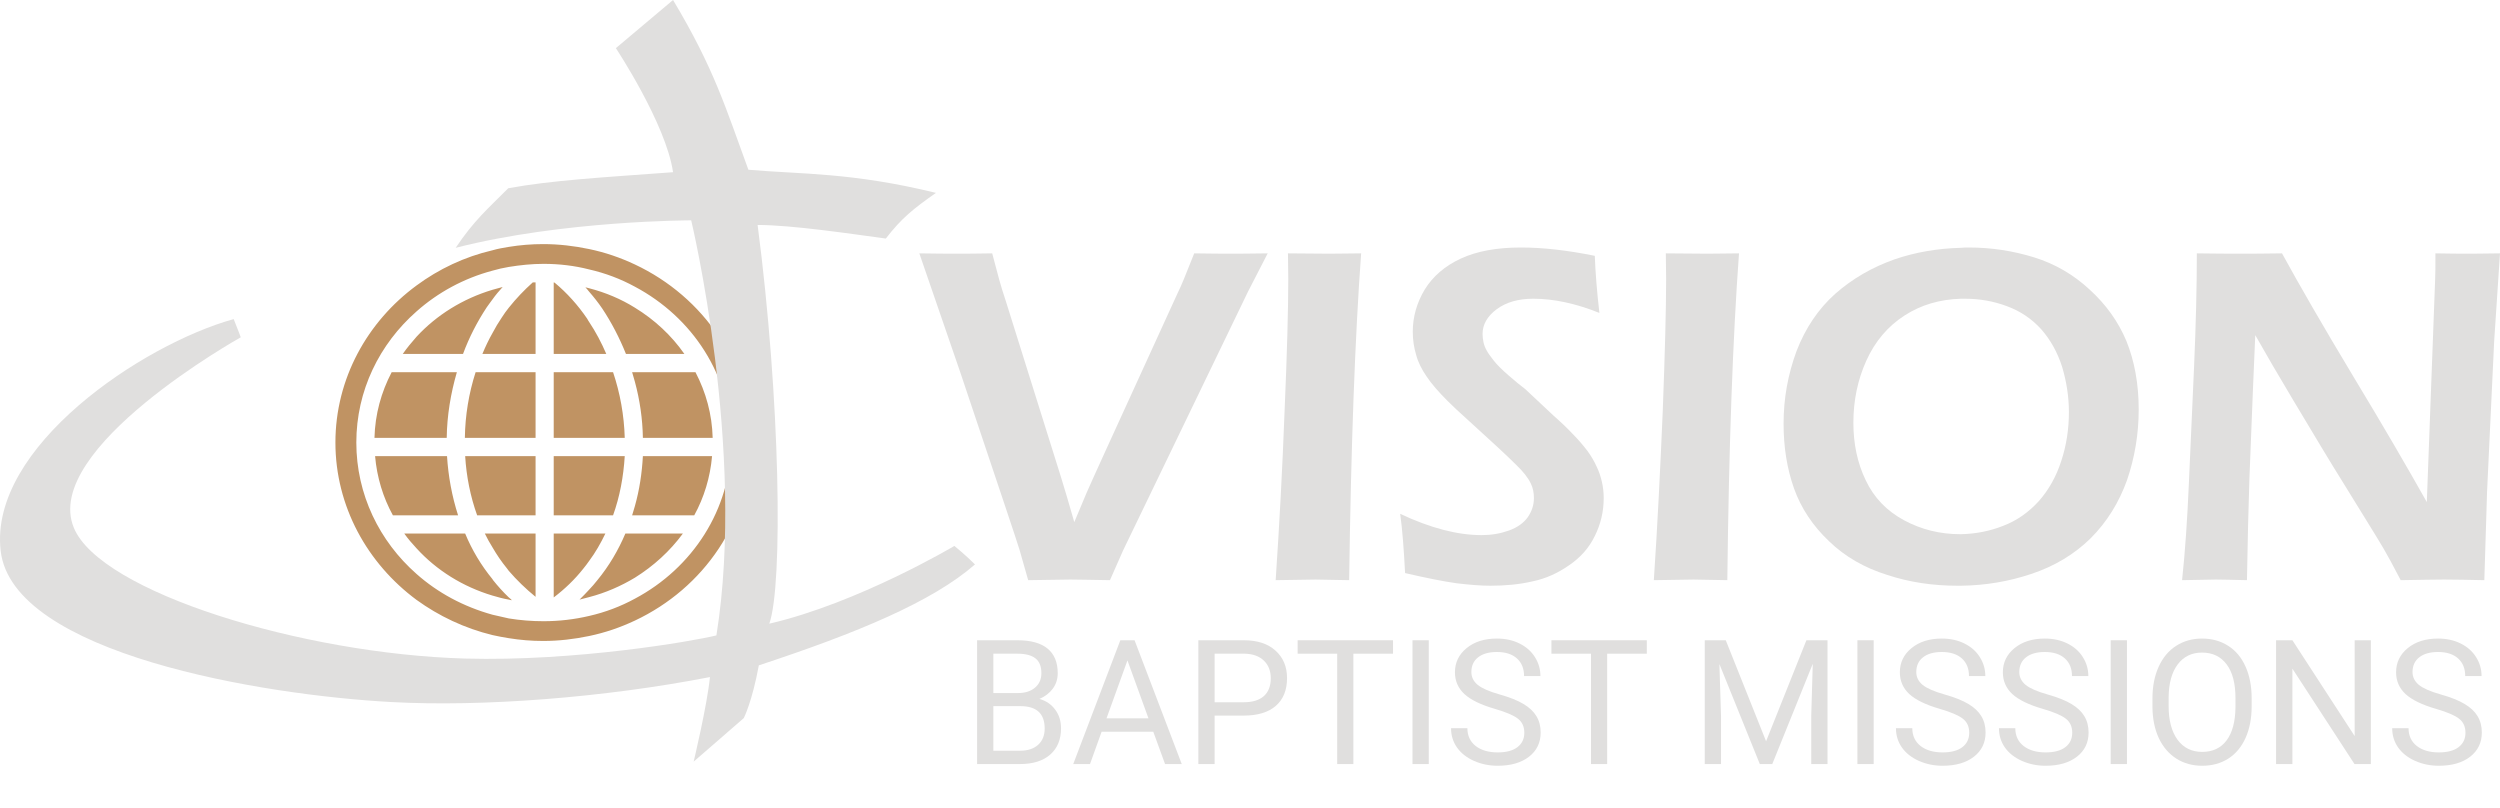 <svg width="300" height="97" viewBox="0 0 300 97" version="1.1" xmlns="http://www.w3.org/2000/svg" xmlns:xlink="http://www.w3.org/1999/xlink">
<title>Logo</title>
<desc>Created using Figma</desc>
<g id="Canvas" transform="translate(-5530 499)">
<g id="Logo">
<g id="Vector">
<use xlink:href="#path0_fill" transform="translate(5570.25 -469.708)" fill="#C09363"/>
</g>
<g id="Vector">
<use xlink:href="#path1_fill" transform="translate(5640.32 -468.597)" fill="#E0DFDE"/>
</g>
<g id="Vector">
<use xlink:href="#path2_fill" transform="translate(5683.08 -468.597)" fill="#E0DFDE"/>
</g>
<g id="Vector">
<use xlink:href="#path3_fill" transform="translate(5698.02 -469.3)" fill="#E0DFDE"/>
</g>
<g id="Vector">
<use xlink:href="#path4_fill" transform="translate(5728.46 -468.597)" fill="#E0DFDE"/>
</g>
<g id="Vector">
<use xlink:href="#path5_fill" transform="translate(5744.03 -469.3)" fill="#E0DFDE"/>
</g>
<g id="Vector">
<use xlink:href="#path6_fill" transform="translate(5791.85 -468.597)" fill="#E0DFDE"/>
</g>
<g id="Vector">
<use xlink:href="#path7_fill" transform="translate(5530 -499)" fill="#E0DFDE"/>
</g>
<g id="BAPTIST MISSIONS">
<use xlink:href="#path8_fill" transform="translate(5647.25 -422.373)" fill="#E0DFDE"/>
<use xlink:href="#path9_fill" transform="translate(5647.25 -422.373)" fill="#E0DFDE"/>
<use xlink:href="#path10_fill" transform="translate(5647.25 -422.373)" fill="#E0DFDE"/>
<use xlink:href="#path11_fill" transform="translate(5647.25 -422.373)" fill="#E0DFDE"/>
<use xlink:href="#path12_fill" transform="translate(5647.25 -422.373)" fill="#E0DFDE"/>
<use xlink:href="#path13_fill" transform="translate(5647.25 -422.373)" fill="#E0DFDE"/>
<use xlink:href="#path14_fill" transform="translate(5647.25 -422.373)" fill="#E0DFDE"/>
<use xlink:href="#path15_fill" transform="translate(5647.25 -422.373)" fill="#E0DFDE"/>
<use xlink:href="#path16_fill" transform="translate(5647.25 -422.373)" fill="#E0DFDE"/>
<use xlink:href="#path17_fill" transform="translate(5647.25 -422.373)" fill="#E0DFDE"/>
<use xlink:href="#path18_fill" transform="translate(5647.25 -422.373)" fill="#E0DFDE"/>
<use xlink:href="#path19_fill" transform="translate(5647.25 -422.373)" fill="#E0DFDE"/>
<use xlink:href="#path20_fill" transform="translate(5647.25 -422.373)" fill="#E0DFDE"/>
<use xlink:href="#path21_fill" transform="translate(5647.25 -422.373)" fill="#E0DFDE"/>
<use xlink:href="#path22_fill" transform="translate(5647.25 -422.373)" fill="#E0DFDE"/>
</g>
</g>
</g>
<defs>
<path id="path0_fill" fill-rule="evenodd" d="M 35.936 2.444C 44.201 6.332 49.846 14.443 49.846 23.811C 49.846 33.181 44.201 41.291 35.936 45.179L 35.936 42.55C 42.836 38.883 47.485 31.848 47.485 23.811C 47.485 15.776 42.836 8.777 35.936 5.11L 35.936 2.444ZM 35.936 40.032C 38.187 38.624 40.142 36.847 41.692 34.736L 35.936 34.736L 35.936 40.032ZM 35.936 32.551L 43.057 32.551C 44.238 30.403 44.976 27.996 45.197 25.441L 36.896 25.441C 36.785 27.478 36.49 29.477 35.936 31.44L 35.936 32.551ZM 35.936 16.516C 36.527 18.701 36.859 20.96 36.896 23.256L 45.271 23.256C 45.197 20.405 44.459 17.775 43.205 15.368L 35.936 15.368L 35.936 16.516ZM 35.936 13.183L 41.877 13.183C 40.327 10.961 38.298 9.073 35.936 7.629L 35.936 13.183ZM 30.439 0.593C 32.394 1 34.202 1.629 35.936 2.444L 35.936 5.11C 34.239 4.185 32.394 3.481 30.439 3.037L 30.439 0.593ZM 35.936 45.179C 34.202 45.994 32.394 46.623 30.439 47.031L 30.439 44.623C 32.394 44.179 34.239 43.475 35.936 42.55L 35.936 45.179ZM 35.936 7.629L 35.936 13.183L 34.866 13.183C 34.092 11.258 33.132 9.406 32.025 7.74C 31.546 7.036 30.992 6.332 30.439 5.703L 30.439 5.296C 32.431 5.814 34.276 6.592 35.936 7.629ZM 35.936 15.368L 35.936 16.516C 35.826 16.146 35.715 15.739 35.604 15.368L 35.936 15.368ZM 35.936 31.44L 35.936 32.551L 35.604 32.551C 35.715 32.181 35.826 31.81 35.936 31.44ZM 35.936 34.736L 35.936 40.032C 34.276 41.031 32.431 41.846 30.439 42.364L 30.439 41.475C 30.808 41.105 31.103 40.735 31.435 40.328C 32.837 38.624 33.944 36.736 34.793 34.736L 35.936 34.736ZM 30.439 38.032C 31.214 36.995 31.841 35.884 32.394 34.736L 30.439 34.736L 30.439 38.032ZM 30.439 32.551L 30.439 25.441L 34.719 25.441C 34.571 27.885 34.129 30.292 33.317 32.551L 30.439 32.551ZM 30.439 23.256L 30.439 15.368L 33.317 15.368C 34.165 17.886 34.645 20.553 34.719 23.256L 30.439 23.256ZM 30.439 13.183L 32.505 13.183C 31.915 11.813 31.251 10.554 30.439 9.332L 30.439 13.183ZM 24.942 3.20202e-06C 26.823 3.20202e-06 28.668 0.222 30.439 0.593L 30.439 3.037C 28.705 2.592 26.86 2.37 24.978 2.37C 23.576 2.37 22.174 2.518 20.809 2.74L 20.809 0.333C 22.174 0.111 23.539 3.20202e-06 24.942 3.20202e-06ZM 30.439 47.031C 28.668 47.401 26.823 47.623 24.942 47.623C 23.539 47.623 22.174 47.512 20.809 47.29L 20.809 44.92C 22.174 45.142 23.576 45.254 24.978 45.254C 26.86 45.254 28.705 45.031 30.439 44.623L 30.439 47.031ZM 30.439 5.296L 30.439 5.703C 30.291 5.518 30.144 5.333 29.996 5.184C 30.144 5.221 30.291 5.259 30.439 5.296ZM 30.439 9.332C 30.365 9.221 30.291 9.11 30.218 8.962C 29.111 7.332 27.782 5.851 26.307 4.629L 26.196 4.592L 26.196 13.183L 30.439 13.183L 30.439 9.332ZM 30.439 15.368L 30.439 23.256L 26.196 23.256L 26.196 15.368L 30.439 15.368ZM 30.439 25.441L 30.439 32.551L 26.196 32.551L 26.196 25.441L 30.439 25.441ZM 30.439 34.736L 30.439 38.031C 30.218 38.328 29.996 38.661 29.738 38.957C 28.742 40.217 27.561 41.365 26.196 42.401L 26.196 34.736L 30.439 34.736ZM 30.439 41.476C 30.07 41.883 29.701 42.253 29.295 42.661C 29.664 42.55 30.07 42.476 30.439 42.364L 30.439 41.476ZM 20.809 42.661L 20.809 42.402C 20.957 42.513 21.067 42.624 21.178 42.735C 21.067 42.735 20.957 42.698 20.809 42.661ZM 20.809 39.216L 20.809 34.736L 24.019 34.736L 24.019 42.328C 22.838 41.365 21.768 40.328 20.809 39.216ZM 20.809 32.551L 20.809 25.441L 24.019 25.441L 24.019 32.551L 20.809 32.551ZM 20.809 23.256L 20.809 15.368L 24.019 15.368L 24.019 23.256L 20.809 23.256ZM 20.809 13.183L 20.809 7.629C 21.695 6.518 22.654 5.518 23.687 4.592C 23.798 4.592 23.908 4.592 24.019 4.592L 24.019 13.183L 20.809 13.183ZM 20.809 47.29C 20.145 47.179 19.481 47.068 18.854 46.919L 18.854 44.475C 19.481 44.623 20.145 44.772 20.809 44.92L 20.809 47.29ZM 18.854 0.741C 19.481 0.555 20.145 0.444 20.809 0.333L 20.809 2.74C 20.145 2.851 19.481 3 18.854 3.185L 18.854 0.741ZM 20.809 7.629L 20.809 13.183L 18.854 13.183L 18.854 10.665C 19.186 10.036 19.555 9.406 19.961 8.814C 20.219 8.406 20.514 7.999 20.809 7.629ZM 20.809 15.368L 20.809 23.256L 18.854 23.256L 18.854 15.368L 20.809 15.368ZM 20.809 25.441L 20.809 32.551L 18.854 32.551L 18.854 25.441L 20.809 25.441ZM 20.809 34.736L 20.809 39.216C 20.735 39.105 20.662 39.032 20.588 38.921C 19.924 38.106 19.37 37.291 18.854 36.402L 18.854 34.736L 20.809 34.736L 20.809 34.736ZM 20.809 42.402L 20.809 42.661C 20.145 42.55 19.481 42.364 18.854 42.179L 18.854 40.217L 18.891 40.291C 19.481 41.031 20.108 41.735 20.809 42.402ZM 18.854 6.629L 18.854 5.481C 19.259 5.37 19.628 5.259 20.071 5.147C 19.628 5.629 19.223 6.11 18.854 6.629ZM 18.854 46.919C 15.496 46.105 12.397 44.623 9.74 42.698L 9.74 39.587C 12.286 41.846 15.386 43.513 18.854 44.475L 18.854 46.919ZM 9.74 4.962C 12.397 3 15.496 1.518 18.854 0.741L 18.854 3.185C 15.386 4.111 12.286 5.814 9.74 8.073L 9.74 4.962ZM 18.854 5.481C 15.275 6.555 12.139 8.517 9.74 11.11L 9.74 13.183L 15.312 13.183C 16.05 11.184 17.009 9.332 18.153 7.592C 18.374 7.295 18.595 6.962 18.854 6.629L 18.854 5.481ZM 18.854 10.665L 18.854 13.183L 17.636 13.183C 18.005 12.295 18.411 11.443 18.854 10.665ZM 18.854 15.368L 18.854 23.256L 15.533 23.256C 15.57 20.553 16.013 17.886 16.824 15.368L 18.854 15.368ZM 18.854 25.441L 18.854 32.551L 17.009 32.551C 16.197 30.292 15.718 27.885 15.57 25.441L 18.854 25.441ZM 18.854 34.736L 18.854 36.402C 18.522 35.883 18.227 35.328 17.931 34.736L 18.854 34.736ZM 18.854 40.217C 17.488 38.55 16.382 36.699 15.57 34.736L 9.74 34.736L 9.74 36.514C 12.139 39.143 15.275 41.106 18.854 42.18L 18.854 40.217ZM 9.74 32.551L 9.74 25.441L 13.393 25.441C 13.541 27.848 13.983 30.255 14.721 32.551L 9.74 32.551ZM 9.74 23.256L 9.74 15.368L 14.574 15.368C 13.836 17.924 13.393 20.553 13.356 23.256L 9.74 23.256ZM 9.74 42.698C 3.837 38.328 2.00172e-06 31.478 2.00172e-06 23.811C 2.00172e-06 16.145 3.837 9.295 9.74 4.962L 9.74 8.073C 5.276 11.998 2.509 17.59 2.509 23.811C 2.509 30.033 5.276 35.662 9.74 39.587L 9.74 42.698ZM 9.74 11.11C 9.15 11.776 8.597 12.443 8.08 13.183L 9.74 13.183L 9.74 11.11ZM 9.74 15.368L 6.752 15.368C 5.497 17.775 4.76 20.405 4.686 23.256L 9.74 23.256L 9.74 15.368ZM 9.74 25.441L 4.76 25.441C 4.981 27.996 5.719 30.403 6.899 32.551L 9.74 32.551L 9.74 25.441ZM 9.74 34.736L 8.265 34.736C 8.707 35.365 9.224 35.958 9.74 36.514L 9.74 34.736Z"/>
<path id="path1_fill" d="M 13.061 39.217L 12.028 35.587C 11.88 35.106 11.29 33.291 10.22 30.107L 4.907 14.257L 3.75322e-07 -2.76253e-06C 1.882 0.037 3.468 0.037 4.686 0.037C 5.461 0.037 6.826 0.037 8.744 -2.76253e-06L 9.593 3.185C 9.777 3.851 10.036 4.703 10.405 5.814L 17.009 26.885C 17.415 28.219 17.968 30.033 18.595 32.254L 20.071 28.736C 20.44 27.885 21.215 26.181 22.359 23.663L 30.992 4.777C 31.251 4.259 31.509 3.666 31.767 3.037C 32.025 2.407 32.431 1.407 32.985 -2.76253e-06C 34.977 0.037 36.49 0.037 37.523 0.037C 38.15 0.037 39.552 0.037 41.803 -2.76253e-06L 39.441 4.592L 24.462 35.625L 22.875 39.217C 20.514 39.18 18.891 39.142 18.116 39.142C 17.378 39.143 15.718 39.18 13.061 39.217Z"/>
<path id="path2_fill" d="M -4.25365e-06 39.217C 0.443 32.625 0.812 25.848 1.07 18.923C 1.365 12.035 1.513 6.739 1.513 3.074L 1.476 -2.76253e-06L 6.051 0.037C 6.31 0.037 7.712 0.037 10.258 -2.76253e-06C 9.52 10.073 9.04 23.108 8.819 39.217L 4.796 39.143C 4.133 39.143 2.546 39.18 -4.25365e-06 39.217Z"/>
<path id="path3_fill" d="M 0.59 39.069C 0.443 36.18 0.258 33.773 1.25107e-06 31.959C 3.616 33.662 6.863 34.514 9.777 34.514C 10.959 34.514 12.028 34.329 13.061 33.959C 14.094 33.588 14.832 33.032 15.312 32.366C 15.792 31.662 16.05 30.922 16.05 30.07C 16.05 29.44 15.939 28.848 15.681 28.329C 15.349 27.626 14.758 26.885 13.947 26.108C 12.877 25.034 11.032 23.33 8.338 20.887C 7.047 19.738 6.162 18.886 5.681 18.405C 4.611 17.331 3.763 16.369 3.173 15.479C 2.583 14.628 2.139 13.739 1.918 12.887C 1.66 12.035 1.513 11.11 1.513 10.11C 1.513 8.332 1.992 6.629 2.952 5.036C 3.911 3.481 5.35 2.222 7.268 1.333C 9.187 0.444 11.585 -8.16202e-07 14.499 -8.16202e-07C 17.119 -8.16202e-07 20.071 0.333 23.355 1C 23.429 3 23.613 5.296 23.908 7.851C 21.03 6.703 18.41 6.147 15.976 6.147C 14.205 6.147 12.729 6.555 11.585 7.406C 10.441 8.258 9.888 9.258 9.888 10.369C 9.888 10.702 9.924 10.998 9.999 11.369C 10.072 11.702 10.183 11.998 10.368 12.332C 10.515 12.628 10.81 13.035 11.216 13.554C 11.622 14.072 12.213 14.665 12.987 15.331C 13.799 16.035 14.463 16.59 15.017 16.998L 18.411 20.182C 19.259 20.922 20.034 21.664 20.698 22.367C 21.399 23.07 21.952 23.737 22.47 24.404C 22.949 25.07 23.318 25.7 23.576 26.293C 23.871 26.885 24.056 27.478 24.204 28.107C 24.351 28.736 24.425 29.403 24.425 30.069C 24.425 31.699 24.056 33.217 23.355 34.624C 22.654 36.069 21.621 37.216 20.256 38.142C 18.927 39.068 17.489 39.735 15.866 40.068C 14.279 40.438 12.582 40.587 10.811 40.587C 9.668 40.587 8.302 40.475 6.752 40.29C 5.202 40.069 3.137 39.662 0.59 39.069Z"/>
<path id="path4_fill" d="M -1.87661e-06 39.217C 0.443 32.625 0.775 25.848 1.07 18.923C 1.328 12.035 1.476 6.739 1.476 3.074L 1.439 -2.76253e-06L 6.051 0.037C 6.31 0.037 7.674 0.037 10.221 -2.76253e-06C 9.483 10.073 9.003 23.108 8.819 39.217L 4.76 39.143C 4.095 39.143 2.508 39.18 -1.87661e-06 39.217Z"/>
<path id="path5_fill" d="M 22.211 -8.16202e-07C 24.941 -8.16202e-07 27.56 0.407 30.069 1.185C 32.578 1.963 34.792 3.259 36.711 5.036C 38.666 6.814 40.142 8.851 41.138 11.221C 42.097 13.591 42.614 16.331 42.614 19.442C 42.614 22.404 42.134 25.219 41.212 27.922C 40.253 30.588 38.814 32.921 36.859 34.884C 34.903 36.809 32.505 38.254 29.701 39.18C 27.044 40.069 24.24 40.55 21.288 40.587L 21.288 34.403C 23.059 34.366 24.757 34.032 26.343 33.403C 28.003 32.773 29.405 31.773 30.623 30.44C 31.804 29.107 32.727 27.478 33.317 25.626C 33.944 23.738 34.239 21.775 34.239 19.738C 34.239 17.887 33.944 16.072 33.428 14.332C 32.874 12.591 32.025 11.073 30.919 9.814C 29.775 8.555 28.41 7.629 26.786 7.037C 25.2 6.444 23.539 6.148 21.768 6.148C 21.621 6.148 21.437 6.148 21.288 6.148L 21.288 0.038C 21.584 -1.82024e-06 21.916 -8.16202e-07 22.211 -8.16202e-07ZM 21.288 40.587C 21.141 40.587 20.993 40.587 20.846 40.587C 17.931 40.587 15.127 40.18 12.434 39.29C 9.704 38.439 7.379 37.105 5.461 35.254C 3.506 33.402 2.103 31.291 1.254 28.921C 0.406 26.514 3.12768e-06 23.959 3.12768e-06 21.145C 3.12768e-06 18.108 0.517 15.256 1.55 12.442C 2.62 9.665 4.169 7.369 6.198 5.554C 8.265 3.74 10.626 2.37 13.356 1.407C 15.865 0.555 18.485 0.111 21.288 0.037L 21.288 6.147C 18.742 6.221 16.492 6.887 14.536 8.147C 12.507 9.443 10.957 11.294 9.924 13.59C 8.891 15.886 8.375 18.367 8.375 21.034C 8.375 23.552 8.855 25.848 9.851 27.922C 10.847 30.033 12.397 31.625 14.463 32.736C 16.529 33.847 18.78 34.402 21.178 34.402L 21.289 34.402L 21.289 40.587L 21.288 40.587Z"/>
<path id="path6_fill" d="M 5.50473e-06 39.217C 0.369 35.773 0.627 31.921 0.812 27.662L 1.439 13.591C 1.66 8.48 1.771 3.962 1.771 -2.76253e-06C 3.911 0.037 5.682 0.037 7.195 0.037C 8.265 0.037 9.888 0.037 11.991 -2.76253e-06C 14.057 3.777 16.898 8.703 20.55 14.776C 24.203 20.811 27.118 25.848 29.368 29.848L 30.365 3.185C 30.401 2.555 30.401 1.481 30.401 -2.76253e-06C 32.136 0.037 33.426 0.037 34.312 0.037C 34.645 0.037 35.936 0.037 38.15 -2.76253e-06L 37.449 10.554L 36.6 28.552L 36.269 39.217C 34.386 39.18 32.763 39.142 31.435 39.142C 30.365 39.142 28.631 39.179 26.233 39.217C 25.347 37.513 24.646 36.217 24.166 35.403C 23.429 34.144 21.805 31.551 19.37 27.589C 17.747 24.997 15.754 21.664 13.319 17.59C 11.548 14.628 10.036 12.035 8.781 9.813C 8.634 12.887 8.412 18.627 8.08 27.033C 7.969 30.477 7.859 34.514 7.785 39.217C 6.051 39.18 4.833 39.142 4.059 39.142C 3.431 39.143 2.103 39.18 5.50473e-06 39.217Z"/>
<path id="path7_fill" d="M 80.766 1.41266e-06C 85.71 8.258 87.076 12.924 89.806 20.368C 96.115 20.923 102.166 20.664 112.312 23.145C 109.582 25.071 108.217 26.145 106.298 28.626C 102.166 28.07 95.045 26.996 90.913 26.996C 93.643 47.882 93.975 70.176 92.315 74.842C 103.015 72.361 114.526 65.51 114.526 65.51C 114.526 65.51 115.891 66.62 116.998 67.731C 111.87 72.212 102.867 75.952 91.06 79.841C 90.249 84.247 89.252 86.173 89.252 86.173L 83.239 91.394C 83.239 91.394 84.862 84.618 85.194 81.248C 72.465 83.729 57.781 84.84 47.007 84.247C 31.622 83.433 1.441 78.47 0.076 66.064C -1.326 53.659 17.085 41.327 28.043 38.291C 28.596 39.661 28.891 40.475 28.891 40.475C 28.891 40.475 4.946 53.845 8.857 63.325C 12.03 71.064 36.307 78.47 55.788 79.026C 68.96 79.397 83.128 76.952 85.969 76.249C 89.548 53.955 82.943 26.441 82.943 26.441C 82.943 26.441 67.595 26.441 54.681 29.737C 56.895 26.441 58.518 25.071 60.99 22.59C 66.23 21.627 72.281 21.293 80.766 20.664C 79.918 14.85 73.904 5.777 73.904 5.777L 80.766 1.41266e-06Z"/>
<path id="path8_fill" d="M 0 15.06L 0 0.204L 4.839 0.204C 6.445 0.204 7.651 0.537 8.458 1.204C 9.271 1.871 9.677 2.857 9.677 4.163C 9.677 4.857 9.481 5.472 9.088 6.01C 8.695 6.54 8.159 6.952 7.482 7.244C 8.281 7.469 8.912 7.897 9.373 8.53C 9.84 9.155 10.074 9.904 10.074 10.774C 10.074 12.107 9.644 13.155 8.783 13.917C 7.922 14.679 6.706 15.06 5.134 15.06L 0 15.06ZM 1.952 8.111L 1.952 13.458L 5.174 13.458C 6.082 13.458 6.797 13.223 7.319 12.754C 7.848 12.277 8.112 11.625 8.112 10.795C 8.112 9.006 7.143 8.111 5.205 8.111L 1.952 8.111ZM 1.952 6.54L 4.9 6.54C 5.754 6.54 6.435 6.326 6.943 5.897C 7.458 5.469 7.716 4.887 7.716 4.153C 7.716 3.336 7.478 2.745 7.004 2.377C 6.53 2.003 5.808 1.816 4.839 1.816L 1.952 1.816L 1.952 6.54Z"/>
<path id="path9_fill" d="M 21.144 11.182L 14.943 11.182L 13.55 15.06L 11.538 15.06L 17.19 0.204L 18.898 0.204L 24.56 15.06L 22.557 15.06L 21.144 11.182ZM 15.533 9.57L 20.565 9.57L 18.044 2.622L 15.533 9.57Z"/>
<path id="path10_fill" d="M 28.504 9.244L 28.504 15.06L 26.552 15.06L 26.552 0.204L 32.011 0.204C 33.63 0.204 34.898 0.619 35.813 1.449C 36.734 2.279 37.195 3.377 37.195 4.744C 37.195 6.186 36.745 7.299 35.843 8.081C 34.949 8.856 33.664 9.244 31.991 9.244L 28.504 9.244ZM 28.504 7.642L 32.011 7.642C 33.054 7.642 33.854 7.397 34.41 6.907C 34.966 6.411 35.243 5.697 35.243 4.765C 35.243 3.881 34.966 3.173 34.41 2.643C 33.854 2.112 33.092 1.837 32.123 1.816L 28.504 1.816L 28.504 7.642Z"/>
<path id="path11_fill" d="M 49.912 1.816L 45.155 1.816L 45.155 15.06L 43.213 15.06L 43.213 1.816L 38.466 1.816L 38.466 0.204L 49.912 0.204L 49.912 1.816Z"/>
<path id="path12_fill" d="M 54.202 15.06L 52.25 15.06L 52.25 0.204L 54.202 0.204L 54.202 15.06Z"/>
<path id="path13_fill" d="M 62.141 8.438C 60.467 7.955 59.247 7.363 58.481 6.663C 57.722 5.955 57.343 5.084 57.343 4.051C 57.343 2.881 57.807 1.915 58.736 1.153C 59.671 0.384 60.884 0 62.375 0C 63.391 0 64.296 0.197 65.089 0.592C 65.889 0.986 66.505 1.53 66.939 2.224C 67.38 2.918 67.6 3.676 67.6 4.5L 65.638 4.5C 65.638 3.602 65.353 2.898 64.784 2.387C 64.215 1.871 63.412 1.612 62.375 1.612C 61.413 1.612 60.66 1.826 60.118 2.255C 59.583 2.677 59.315 3.265 59.315 4.02C 59.315 4.625 59.569 5.139 60.078 5.561C 60.593 5.976 61.463 6.356 62.69 6.703C 63.923 7.05 64.886 7.435 65.577 7.856C 66.275 8.271 66.79 8.758 67.122 9.315C 67.461 9.873 67.63 10.529 67.63 11.284C 67.63 12.488 67.163 13.454 66.228 14.182C 65.292 14.903 64.042 15.264 62.477 15.264C 61.46 15.264 60.511 15.07 59.63 14.682C 58.749 14.287 58.068 13.75 57.587 13.07C 57.113 12.39 56.875 11.618 56.875 10.754L 58.837 10.754C 58.837 11.652 59.166 12.363 59.823 12.886C 60.487 13.403 61.372 13.662 62.477 13.662C 63.507 13.662 64.296 13.451 64.845 13.029C 65.394 12.607 65.668 12.033 65.668 11.305C 65.668 10.577 65.414 10.016 64.906 9.621C 64.398 9.22 63.476 8.826 62.141 8.438Z"/>
<path id="path14_fill" d="M 80.368 1.816L 75.61 1.816L 75.61 15.06L 73.669 15.06L 73.669 1.816L 68.921 1.816L 68.921 0.204L 80.368 0.204L 80.368 1.816Z"/>
<path id="path15_fill" d="M 89.842 0.204L 94.68 12.325L 99.519 0.204L 102.05 0.204L 102.05 15.06L 100.099 15.06L 100.099 9.274L 100.282 3.03L 95.423 15.06L 93.928 15.06L 89.079 3.061L 89.272 9.274L 89.272 15.06L 87.321 15.06L 87.321 0.204L 89.842 0.204Z"/>
<path id="path16_fill" d="M 107.591 15.06L 105.639 15.06L 105.639 0.204L 107.591 0.204L 107.591 15.06Z"/>
<path id="path17_fill" d="M 115.53 8.438C 113.856 7.955 112.636 7.363 111.87 6.663C 111.111 5.955 110.732 5.084 110.732 4.051C 110.732 2.881 111.196 1.915 112.124 1.153C 113.06 0.384 114.273 0 115.764 0C 116.78 0 117.685 0.197 118.478 0.592C 119.277 0.986 119.894 1.53 120.328 2.224C 120.768 2.918 120.989 3.676 120.989 4.5L 119.027 4.5C 119.027 3.602 118.742 2.898 118.173 2.387C 117.604 1.871 116.8 1.612 115.764 1.612C 114.801 1.612 114.049 1.826 113.507 2.255C 112.971 2.677 112.704 3.265 112.704 4.02C 112.704 4.625 112.958 5.139 113.466 5.561C 113.981 5.976 114.852 6.356 116.079 6.703C 117.312 7.05 118.274 7.435 118.966 7.856C 119.664 8.271 120.179 8.758 120.511 9.315C 120.85 9.873 121.019 10.529 121.019 11.284C 121.019 12.488 120.551 13.454 119.616 14.182C 118.681 14.903 117.431 15.264 115.865 15.264C 114.849 15.264 113.9 15.07 113.019 14.682C 112.138 14.287 111.457 13.75 110.976 13.07C 110.501 12.39 110.264 11.618 110.264 10.754L 112.226 10.754C 112.226 11.652 112.555 12.363 113.212 12.886C 113.876 13.403 114.761 13.662 115.865 13.662C 116.895 13.662 117.685 13.451 118.234 13.029C 118.783 12.607 119.057 12.033 119.057 11.305C 119.057 10.577 118.803 10.016 118.295 9.621C 117.786 9.22 116.865 8.826 115.53 8.438Z"/>
<path id="path18_fill" d="M 127.891 8.438C 126.217 7.955 124.997 7.363 124.231 6.663C 123.472 5.955 123.093 5.084 123.093 4.051C 123.093 2.881 123.557 1.915 124.485 1.153C 125.421 0.384 126.634 0 128.125 0C 129.141 0 130.046 0.197 130.839 0.592C 131.639 0.986 132.255 1.53 132.689 2.224C 133.129 2.918 133.35 3.676 133.35 4.5L 131.388 4.5C 131.388 3.602 131.103 2.898 130.534 2.387C 129.965 1.871 129.162 1.612 128.125 1.612C 127.162 1.612 126.41 1.826 125.868 2.255C 125.333 2.677 125.065 3.265 125.065 4.02C 125.065 4.625 125.319 5.139 125.827 5.561C 126.342 5.976 127.213 6.356 128.44 6.703C 129.673 7.05 130.636 7.435 131.327 7.856C 132.025 8.271 132.54 8.758 132.872 9.315C 133.211 9.873 133.38 10.529 133.38 11.284C 133.38 12.488 132.913 13.454 131.977 14.182C 131.042 14.903 129.792 15.264 128.226 15.264C 127.21 15.264 126.261 15.07 125.38 14.682C 124.499 14.287 123.818 13.75 123.337 13.07C 122.862 12.39 122.625 11.618 122.625 10.754L 124.587 10.754C 124.587 11.652 124.916 12.363 125.573 12.886C 126.237 13.403 127.122 13.662 128.226 13.662C 129.256 13.662 130.046 13.451 130.595 13.029C 131.144 12.607 131.418 12.033 131.418 11.305C 131.418 10.577 131.164 10.016 130.656 9.621C 130.148 9.22 129.226 8.826 127.891 8.438Z"/>
<path id="path19_fill" d="M 137.985 15.06L 136.033 15.06L 136.033 0.204L 137.985 0.204L 137.985 15.06Z"/>
<path id="path20_fill" d="M 152.949 8.111C 152.949 9.567 152.705 10.839 152.217 11.927C 151.729 13.009 151.038 13.835 150.143 14.407C 149.248 14.978 148.205 15.264 147.012 15.264C 145.846 15.264 144.813 14.978 143.912 14.407C 143.01 13.828 142.309 13.009 141.807 11.948C 141.313 10.88 141.058 9.645 141.045 8.244L 141.045 7.173C 141.045 5.744 141.292 4.482 141.787 3.387C 142.282 2.292 142.98 1.456 143.881 0.877C 144.789 0.292 145.826 0 146.992 0C 148.178 0 149.221 0.289 150.123 0.867C 151.031 1.439 151.729 2.272 152.217 3.367C 152.705 4.455 152.949 5.724 152.949 7.173L 152.949 8.111ZM 151.007 7.152C 151.007 5.391 150.655 4.04 149.95 3.102C 149.245 2.156 148.259 1.683 146.992 1.683C 145.758 1.683 144.786 2.156 144.074 3.102C 143.369 4.04 143.007 5.346 142.987 7.02L 142.987 8.111C 142.987 9.819 143.342 11.162 144.054 12.142C 144.772 13.114 145.758 13.601 147.012 13.601C 148.273 13.601 149.248 13.141 149.94 12.223C 150.631 11.298 150.987 9.975 151.007 8.254L 151.007 7.152Z"/>
<path id="path21_fill" d="M 167.251 15.06L 165.289 15.06L 157.838 3.612L 157.838 15.06L 155.876 15.06L 155.876 0.204L 157.838 0.204L 165.31 11.703L 165.31 0.204L 167.251 0.204L 167.251 15.06Z"/>
<path id="path22_fill" d="M 175.079 8.438C 173.405 7.955 172.185 7.363 171.419 6.663C 170.66 5.955 170.281 5.084 170.281 4.051C 170.281 2.881 170.745 1.915 171.673 1.153C 172.608 0.384 173.822 0 175.312 0C 176.329 0 177.234 0.197 178.027 0.592C 178.826 0.986 179.443 1.53 179.877 2.224C 180.317 2.918 180.537 3.676 180.537 4.5L 178.576 4.5C 178.576 3.602 178.291 2.898 177.722 2.387C 177.152 1.871 176.349 1.612 175.312 1.612C 174.35 1.612 173.598 1.826 173.056 2.255C 172.52 2.677 172.253 3.265 172.253 4.02C 172.253 4.625 172.507 5.139 173.015 5.561C 173.53 5.976 174.401 6.356 175.628 6.703C 176.861 7.05 177.823 7.435 178.515 7.856C 179.213 8.271 179.728 8.758 180.06 9.315C 180.399 9.873 180.568 10.529 180.568 11.284C 180.568 12.488 180.1 13.454 179.165 14.182C 178.23 14.903 176.98 15.264 175.414 15.264C 174.398 15.264 173.449 15.07 172.568 14.682C 171.687 14.287 171.006 13.75 170.525 13.07C 170.05 12.39 169.813 11.618 169.813 10.754L 171.775 10.754C 171.775 11.652 172.104 12.363 172.761 12.886C 173.425 13.403 174.309 13.662 175.414 13.662C 176.444 13.662 177.234 13.451 177.783 13.029C 178.332 12.607 178.606 12.033 178.606 11.305C 178.606 10.577 178.352 10.016 177.844 9.621C 177.335 9.22 176.414 8.826 175.079 8.438Z"/>
</defs>
</svg>
